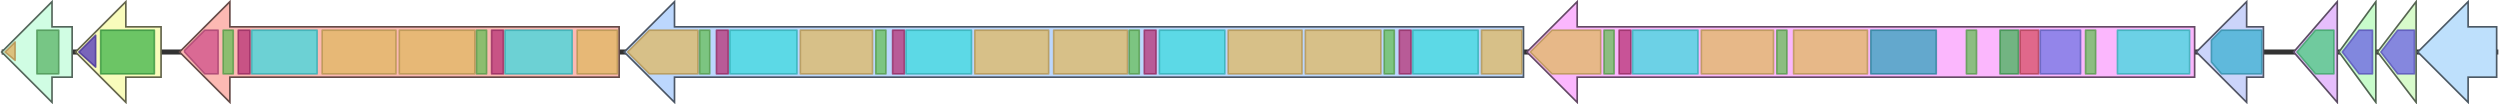 <svg version="1.1" baseProfile="full" xmlns="http://www.w3.org/2000/svg" width="1490" height="62">
	<line x1="1" y1="31" x2="1489" y2="31" style="stroke:rgb(50,50,50); stroke-width:3 "/>
	<g>
		<title>yxjC</title>
		<polygon class="yxjC" points="1488,16 1471,16 1471,1 1441,31 1471,61 1471,46 1488,46" fill="rgb(190,224,252)" fill-opacity="1.0" stroke="rgb(76,89,100)" stroke-width="1" />
	</g>
	<g>
		<title>ynfF</title>
		<polygon class="ynfF" points="43,16 31,16 31,1 1,31 31,61 31,46 43,46" fill="rgb(208,253,227)" fill-opacity="1.0" stroke="rgb(83,101,90)" stroke-width="1" />
		<g>
			<title>PF17189</title>
			<polygon class="PF17189" points="3,31 9,25 9,36" stroke-linejoin="round" width="8" height="26" fill="rgb(222,173,92)" stroke="rgb(177,138,73)" stroke-width="1" opacity="0.75" />
		</g>
		<g>
			<title>PF02055</title>
			<rect class="PF02055" x="22" y="18" stroke-linejoin="round" width="13" height="26" fill="rgb(90,180,102)" stroke="rgb(72,144,81)" stroke-width="1" opacity="0.75" />
		</g>
	</g>
	<g>
		<title>xynD</title>
		<polygon class="xynD" points="96,16 75,16 75,1 45,31 75,61 75,46 96,46" fill="rgb(249,252,188)" fill-opacity="1.0" stroke="rgb(99,100,75)" stroke-width="1" />
		<g>
			<title>PF03422</title>
			<polygon class="PF03422" points="47,31 57,21 57,40" stroke-linejoin="round" width="12" height="26" fill="rgb(79,51,186)" stroke="rgb(63,40,148)" stroke-width="1" opacity="0.75" />
		</g>
		<g>
			<title>PF04616</title>
			<polygon class="PF04616" points="60,18 60,18 92,18 92,44 60,44 60,43" stroke-linejoin="round" width="32" height="26" fill="rgb(62,179,73)" stroke="rgb(49,143,58)" stroke-width="1" opacity="0.75" />
		</g>
	</g>
	<g>
		<title>bmyC</title>
		<polygon class="bmyC" points="369,16 137,16 137,1 107,31 137,61 137,46 369,46" fill="rgb(252,185,179)" fill-opacity="1.0" stroke="rgb(100,74,71)" stroke-width="1" />
		<g>
			<title>PF00975</title>
			<polygon class="PF00975" points="110,30 122,18 130,18 130,44 122,44 110,31" stroke-linejoin="round" width="20" height="26" fill="rgb(207,80,138)" stroke="rgb(165,63,110)" stroke-width="1" opacity="0.75" />
		</g>
		<g>
			<title>PF00550</title>
			<rect class="PF00550" x="133" y="18" stroke-linejoin="round" width="6" height="26" fill="rgb(103,191,88)" stroke="rgb(82,152,70)" stroke-width="1" opacity="0.75" />
		</g>
		<g>
			<title>PF13193</title>
			<rect class="PF13193" x="142" y="18" stroke-linejoin="round" width="7" height="26" fill="rgb(182,50,118)" stroke="rgb(145,39,94)" stroke-width="1" opacity="0.75" />
		</g>
		<g>
			<title>PF00501</title>
			<rect class="PF00501" x="150" y="18" stroke-linejoin="round" width="39" height="26" fill="rgb(60,217,223)" stroke="rgb(48,173,178)" stroke-width="1" opacity="0.75" />
		</g>
		<g>
			<title>PF00668</title>
			<rect class="PF00668" x="192" y="18" stroke-linejoin="round" width="44" height="26" fill="rgb(224,184,98)" stroke="rgb(179,147,78)" stroke-width="1" opacity="0.75" />
		</g>
		<g>
			<title>PF00668</title>
			<rect class="PF00668" x="238" y="18" stroke-linejoin="round" width="45" height="26" fill="rgb(224,184,98)" stroke="rgb(179,147,78)" stroke-width="1" opacity="0.75" />
		</g>
		<g>
			<title>PF00550</title>
			<rect class="PF00550" x="284" y="18" stroke-linejoin="round" width="6" height="26" fill="rgb(103,191,88)" stroke="rgb(82,152,70)" stroke-width="1" opacity="0.75" />
		</g>
		<g>
			<title>PF13193</title>
			<rect class="PF13193" x="293" y="18" stroke-linejoin="round" width="7" height="26" fill="rgb(182,50,118)" stroke="rgb(145,39,94)" stroke-width="1" opacity="0.75" />
		</g>
		<g>
			<title>PF00501</title>
			<rect class="PF00501" x="301" y="18" stroke-linejoin="round" width="40" height="26" fill="rgb(60,217,223)" stroke="rgb(48,173,178)" stroke-width="1" opacity="0.75" />
		</g>
		<g>
			<title>PF00668</title>
			<rect class="PF00668" x="344" y="18" stroke-linejoin="round" width="24" height="26" fill="rgb(224,184,98)" stroke="rgb(179,147,78)" stroke-width="1" opacity="0.75" />
		</g>
	</g>
	<g>
		<title>bmyB</title>
		<polygon class="bmyB" points="908,16 402,16 402,1 372,31 402,61 402,46 908,46" fill="rgb(188,215,253)" fill-opacity="1.0" stroke="rgb(75,86,101)" stroke-width="1" />
		<g>
			<title>PF00668</title>
			<polygon class="PF00668" points="374,31 387,18 416,18 416,44 387,44" stroke-linejoin="round" width="43" height="26" fill="rgb(224,184,98)" stroke="rgb(179,147,78)" stroke-width="1" opacity="0.75" />
		</g>
		<g>
			<title>PF00550</title>
			<rect class="PF00550" x="417" y="18" stroke-linejoin="round" width="6" height="26" fill="rgb(103,191,88)" stroke="rgb(82,152,70)" stroke-width="1" opacity="0.75" />
		</g>
		<g>
			<title>PF13193</title>
			<rect class="PF13193" x="427" y="18" stroke-linejoin="round" width="7" height="26" fill="rgb(182,50,118)" stroke="rgb(145,39,94)" stroke-width="1" opacity="0.75" />
		</g>
		<g>
			<title>PF00501</title>
			<rect class="PF00501" x="435" y="18" stroke-linejoin="round" width="40" height="26" fill="rgb(60,217,223)" stroke="rgb(48,173,178)" stroke-width="1" opacity="0.75" />
		</g>
		<g>
			<title>PF00668</title>
			<rect class="PF00668" x="477" y="18" stroke-linejoin="round" width="43" height="26" fill="rgb(224,184,98)" stroke="rgb(179,147,78)" stroke-width="1" opacity="0.75" />
		</g>
		<g>
			<title>PF00550</title>
			<rect class="PF00550" x="522" y="18" stroke-linejoin="round" width="6" height="26" fill="rgb(103,191,88)" stroke="rgb(82,152,70)" stroke-width="1" opacity="0.75" />
		</g>
		<g>
			<title>PF13193</title>
			<rect class="PF13193" x="532" y="18" stroke-linejoin="round" width="7" height="26" fill="rgb(182,50,118)" stroke="rgb(145,39,94)" stroke-width="1" opacity="0.75" />
		</g>
		<g>
			<title>PF00501</title>
			<rect class="PF00501" x="540" y="18" stroke-linejoin="round" width="39" height="26" fill="rgb(60,217,223)" stroke="rgb(48,173,178)" stroke-width="1" opacity="0.75" />
		</g>
		<g>
			<title>PF00668</title>
			<rect class="PF00668" x="581" y="18" stroke-linejoin="round" width="44" height="26" fill="rgb(224,184,98)" stroke="rgb(179,147,78)" stroke-width="1" opacity="0.75" />
		</g>
		<g>
			<title>PF00668</title>
			<rect class="PF00668" x="628" y="18" stroke-linejoin="round" width="44" height="26" fill="rgb(224,184,98)" stroke="rgb(179,147,78)" stroke-width="1" opacity="0.75" />
		</g>
		<g>
			<title>PF00550</title>
			<rect class="PF00550" x="673" y="18" stroke-linejoin="round" width="6" height="26" fill="rgb(103,191,88)" stroke="rgb(82,152,70)" stroke-width="1" opacity="0.75" />
		</g>
		<g>
			<title>PF13193</title>
			<rect class="PF13193" x="682" y="18" stroke-linejoin="round" width="7" height="26" fill="rgb(182,50,118)" stroke="rgb(145,39,94)" stroke-width="1" opacity="0.75" />
		</g>
		<g>
			<title>PF00501</title>
			<rect class="PF00501" x="691" y="18" stroke-linejoin="round" width="39" height="26" fill="rgb(60,217,223)" stroke="rgb(48,173,178)" stroke-width="1" opacity="0.75" />
		</g>
		<g>
			<title>PF00668</title>
			<rect class="PF00668" x="732" y="18" stroke-linejoin="round" width="44" height="26" fill="rgb(224,184,98)" stroke="rgb(179,147,78)" stroke-width="1" opacity="0.75" />
		</g>
		<g>
			<title>PF00668</title>
			<rect class="PF00668" x="778" y="18" stroke-linejoin="round" width="45" height="26" fill="rgb(224,184,98)" stroke="rgb(179,147,78)" stroke-width="1" opacity="0.75" />
		</g>
		<g>
			<title>PF00550</title>
			<rect class="PF00550" x="825" y="18" stroke-linejoin="round" width="6" height="26" fill="rgb(103,191,88)" stroke="rgb(82,152,70)" stroke-width="1" opacity="0.75" />
		</g>
		<g>
			<title>PF13193</title>
			<rect class="PF13193" x="834" y="18" stroke-linejoin="round" width="7" height="26" fill="rgb(182,50,118)" stroke="rgb(145,39,94)" stroke-width="1" opacity="0.75" />
		</g>
		<g>
			<title>PF00501</title>
			<rect class="PF00501" x="842" y="18" stroke-linejoin="round" width="39" height="26" fill="rgb(60,217,223)" stroke="rgb(48,173,178)" stroke-width="1" opacity="0.75" />
		</g>
		<g>
			<title>PF00668</title>
			<rect class="PF00668" x="883" y="18" stroke-linejoin="round" width="24" height="26" fill="rgb(224,184,98)" stroke="rgb(179,147,78)" stroke-width="1" opacity="0.75" />
		</g>
	</g>
	<g>
		<title>bmyA</title>
		<polygon class="bmyA" points="1308,16 940,16 940,1 910,31 940,61 940,46 1308,46" fill="rgb(251,183,253)" fill-opacity="1.0" stroke="rgb(100,73,101)" stroke-width="1" />
		<g>
			<title>PF00668</title>
			<polygon class="PF00668" points="912,31 925,18 954,18 954,44 925,44" stroke-linejoin="round" width="43" height="26" fill="rgb(224,184,98)" stroke="rgb(179,147,78)" stroke-width="1" opacity="0.75" />
		</g>
		<g>
			<title>PF00550</title>
			<rect class="PF00550" x="956" y="18" stroke-linejoin="round" width="6" height="26" fill="rgb(103,191,88)" stroke="rgb(82,152,70)" stroke-width="1" opacity="0.75" />
		</g>
		<g>
			<title>PF13193</title>
			<rect class="PF13193" x="965" y="18" stroke-linejoin="round" width="7" height="26" fill="rgb(182,50,118)" stroke="rgb(145,39,94)" stroke-width="1" opacity="0.75" />
		</g>
		<g>
			<title>PF00501</title>
			<rect class="PF00501" x="973" y="18" stroke-linejoin="round" width="39" height="26" fill="rgb(60,217,223)" stroke="rgb(48,173,178)" stroke-width="1" opacity="0.75" />
		</g>
		<g>
			<title>PF00668</title>
			<rect class="PF00668" x="1014" y="18" stroke-linejoin="round" width="43" height="26" fill="rgb(224,184,98)" stroke="rgb(179,147,78)" stroke-width="1" opacity="0.75" />
		</g>
		<g>
			<title>PF00550</title>
			<rect class="PF00550" x="1059" y="18" stroke-linejoin="round" width="6" height="26" fill="rgb(103,191,88)" stroke="rgb(82,152,70)" stroke-width="1" opacity="0.75" />
		</g>
		<g>
			<title>PF00668</title>
			<rect class="PF00668" x="1069" y="18" stroke-linejoin="round" width="44" height="26" fill="rgb(224,184,98)" stroke="rgb(179,147,78)" stroke-width="1" opacity="0.75" />
		</g>
		<g>
			<title>PF00202</title>
			<rect class="PF00202" x="1115" y="18" stroke-linejoin="round" width="39" height="26" fill="rgb(49,163,189)" stroke="rgb(39,130,151)" stroke-width="1" opacity="0.75" />
		</g>
		<g>
			<title>PF00550</title>
			<rect class="PF00550" x="1172" y="18" stroke-linejoin="round" width="6" height="26" fill="rgb(103,191,88)" stroke="rgb(82,152,70)" stroke-width="1" opacity="0.75" />
		</g>
		<g>
			<title>PF16197</title>
			<rect class="PF16197" x="1192" y="18" stroke-linejoin="round" width="11" height="26" fill="rgb(68,179,89)" stroke="rgb(54,143,71)" stroke-width="1" opacity="0.75" />
		</g>
		<g>
			<title>PF02801</title>
			<rect class="PF02801" x="1204" y="18" stroke-linejoin="round" width="11" height="26" fill="rgb(215,78,102)" stroke="rgb(172,62,81)" stroke-width="1" opacity="0.75" />
		</g>
		<g>
			<title>PF00109</title>
			<rect class="PF00109" x="1216" y="18" stroke-linejoin="round" width="24" height="26" fill="rgb(112,116,228)" stroke="rgb(89,92,182)" stroke-width="1" opacity="0.75" />
		</g>
		<g>
			<title>PF00550</title>
			<rect class="PF00550" x="1243" y="18" stroke-linejoin="round" width="6" height="26" fill="rgb(103,191,88)" stroke="rgb(82,152,70)" stroke-width="1" opacity="0.75" />
		</g>
		<g>
			<title>PF00501</title>
			<rect class="PF00501" x="1262" y="18" stroke-linejoin="round" width="43" height="26" fill="rgb(60,217,223)" stroke="rgb(48,173,178)" stroke-width="1" opacity="0.75" />
		</g>
	</g>
	<g>
		<title>bmyD</title>
		<polygon class="bmyD" points="1349,16 1339,16 1339,1 1309,31 1339,61 1339,46 1349,46" fill="rgb(203,212,250)" fill-opacity="1.0" stroke="rgb(81,84,100)" stroke-width="1" />
		<g>
			<title>PF00698</title>
			<polygon class="PF00698" points="1318,24 1324,18 1348,18 1348,44 1324,44 1318,37" stroke-linejoin="round" width="30" height="26" fill="rgb(59,176,209)" stroke="rgb(47,140,167)" stroke-width="1" opacity="0.75" />
		</g>
	</g>
	<g>
		<title>yxjF</title>
		<polygon class="yxjF" points="1393,16 1393,16 1393,1 1367,31 1393,61 1393,46 1393,46" fill="rgb(230,190,252)" fill-opacity="1.0" stroke="rgb(92,76,100)" stroke-width="1" />
		<g>
			<title>PF13561</title>
			<polygon class="PF13561" points="1369,31 1380,18 1391,18 1391,44 1380,44" stroke-linejoin="round" width="24" height="26" fill="rgb(73,205,127)" stroke="rgb(58,164,101)" stroke-width="1" opacity="0.75" />
		</g>
	</g>
	<g>
		<title>scoB</title>
		<polygon class="scoB" points="1416,16 1416,16 1416,1 1394,31 1416,61 1416,46 1416,46" fill="rgb(200,252,203)" fill-opacity="1.0" stroke="rgb(80,100,81)" stroke-width="1" />
		<g>
			<title>PF01144</title>
			<polygon class="PF01144" points="1396,31 1406,18 1414,18 1414,44 1406,44" stroke-linejoin="round" width="19" height="26" fill="rgb(106,96,228)" stroke="rgb(84,76,182)" stroke-width="1" opacity="0.75" />
		</g>
	</g>
	<g>
		<title>scoA</title>
		<polygon class="scoA" points="1440,16 1440,16 1440,1 1417,31 1440,61 1440,46 1440,46" fill="rgb(216,251,203)" fill-opacity="1.0" stroke="rgb(86,100,81)" stroke-width="1" />
		<g>
			<title>PF01144</title>
			<polygon class="PF01144" points="1419,31 1429,18 1439,18 1439,44 1429,44" stroke-linejoin="round" width="21" height="26" fill="rgb(106,96,228)" stroke="rgb(84,76,182)" stroke-width="1" opacity="0.75" />
		</g>
	</g>
</svg>
